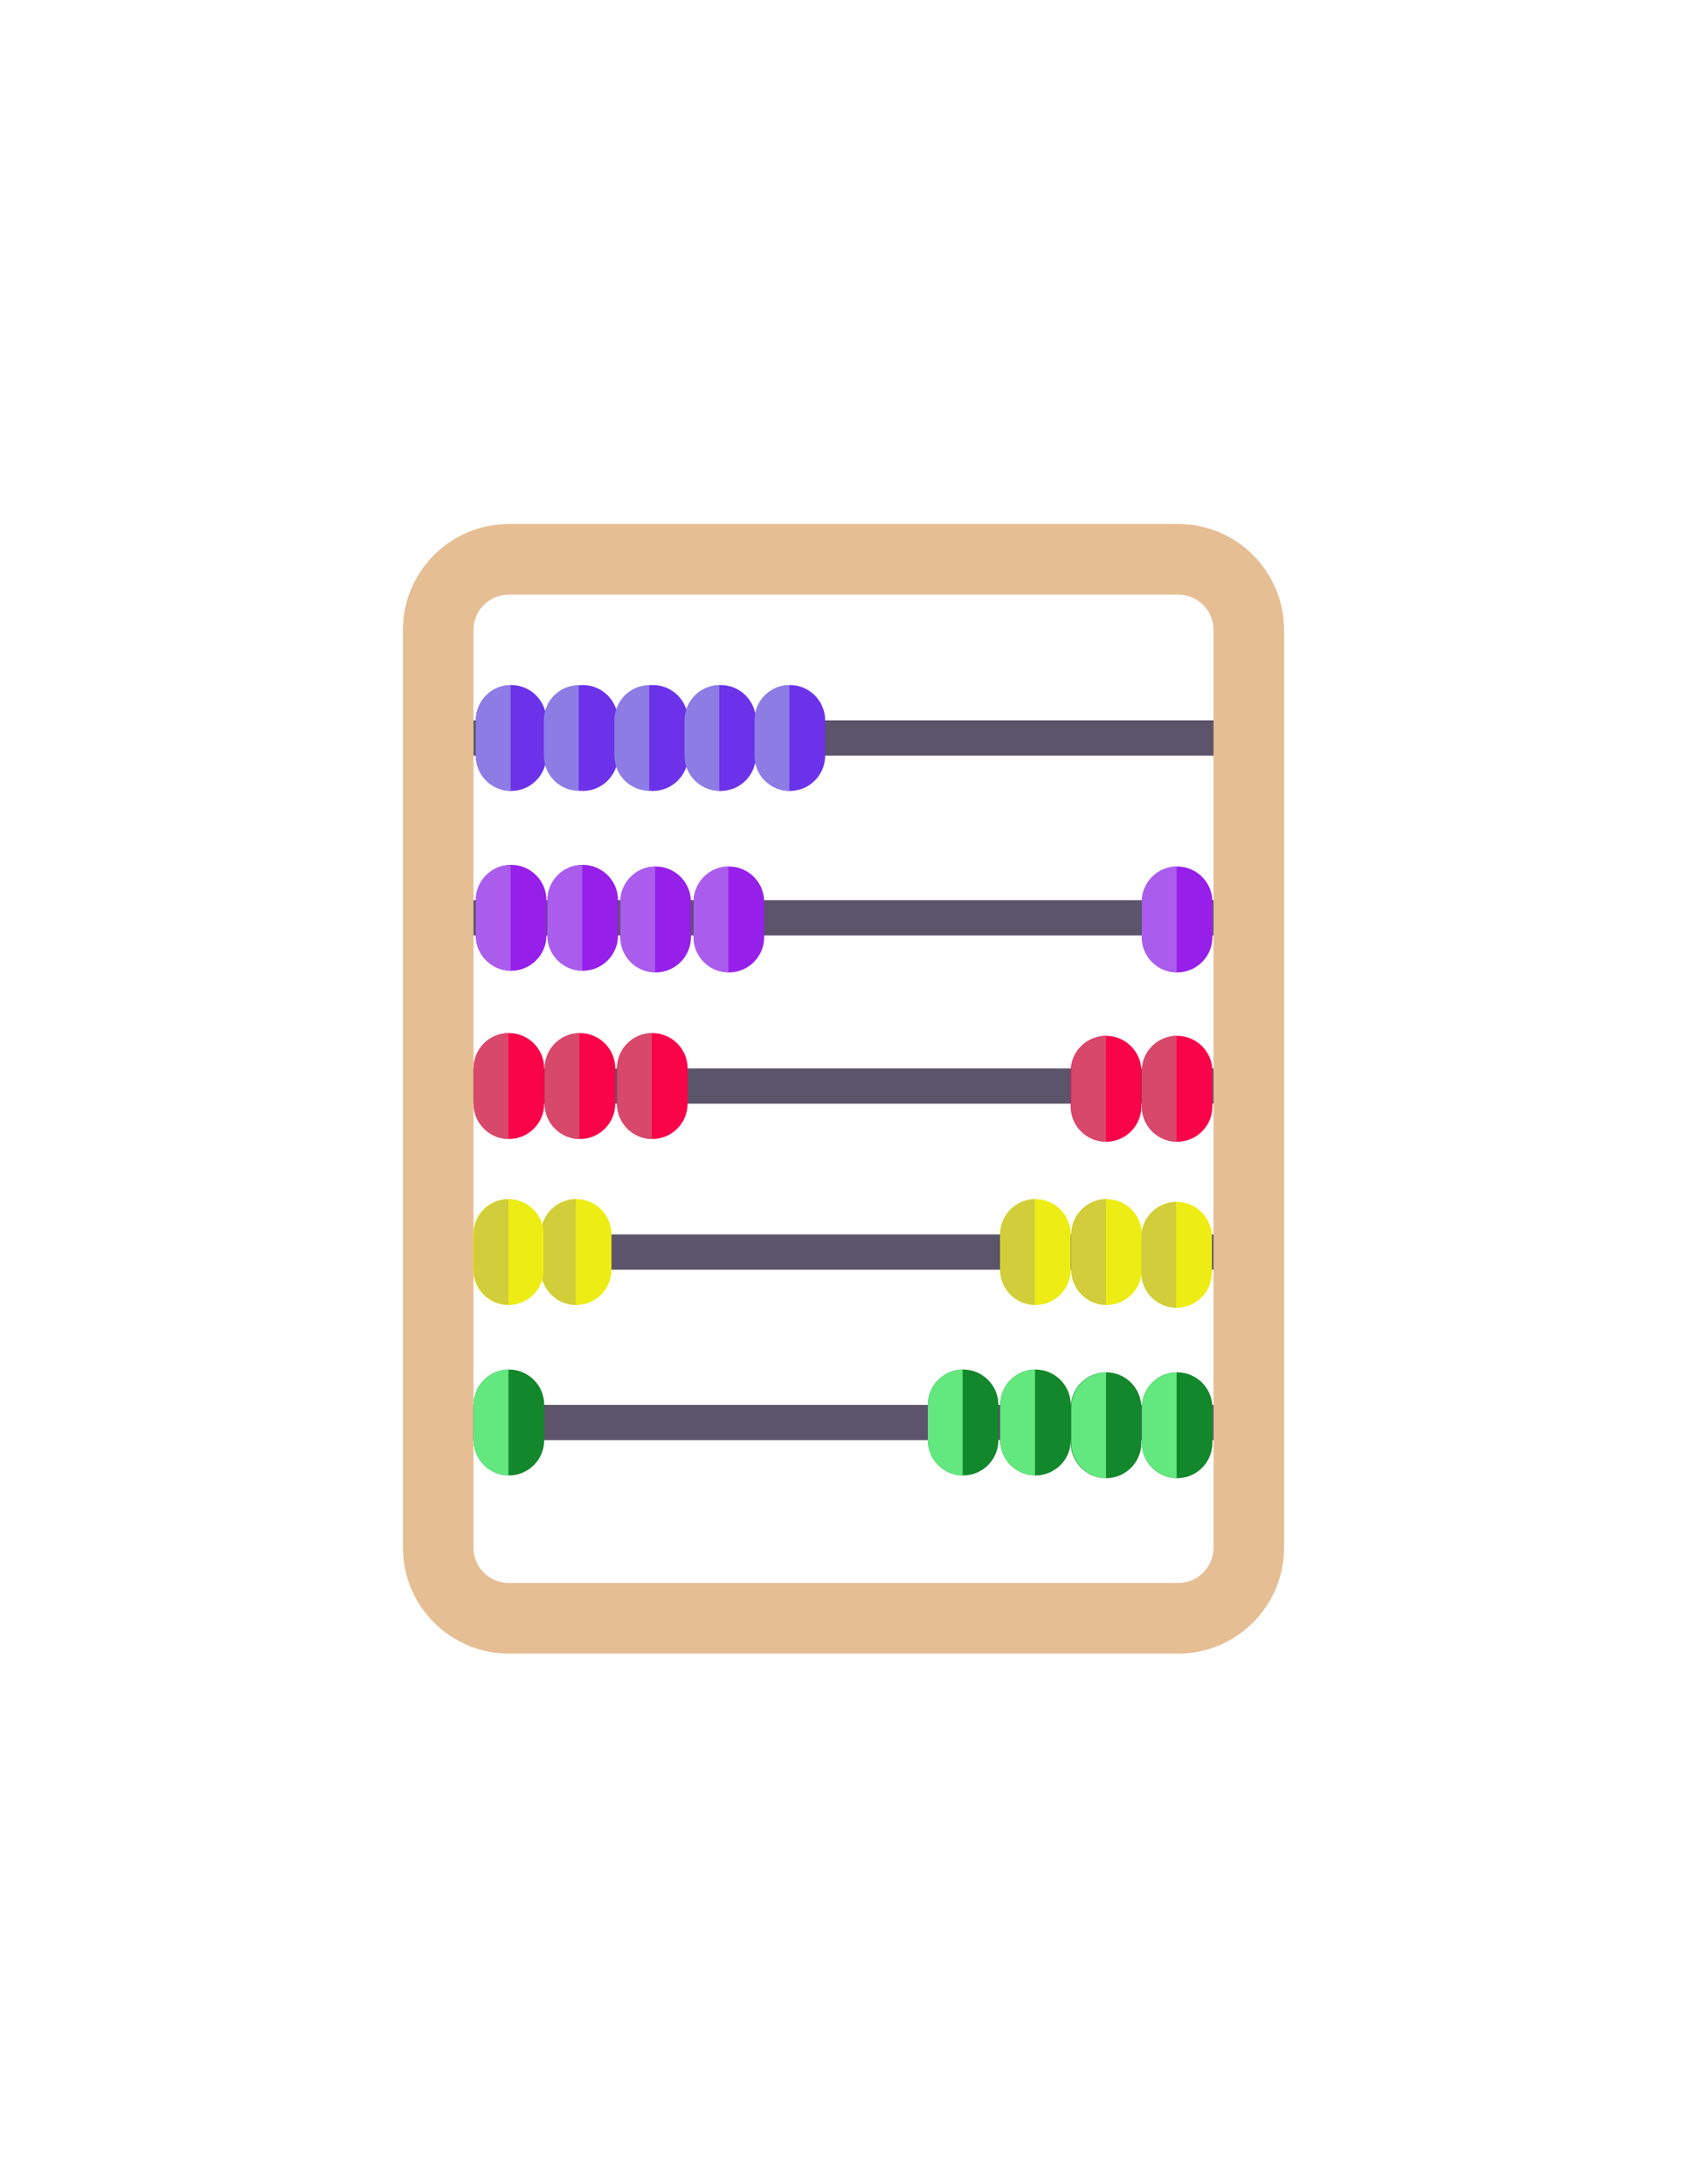<?xml version="1.0" encoding="utf-8"?>
<!-- Generator: Adobe Illustrator 16.0.0, SVG Export Plug-In . SVG Version: 6.00 Build 0)  -->
<!DOCTYPE svg PUBLIC "-//W3C//DTD SVG 1.1//EN" "http://www.w3.org/Graphics/SVG/1.1/DTD/svg11.dtd">
<svg version="1.1" id="Layer_1" xmlns="http://www.w3.org/2000/svg" xmlns:xlink="http://www.w3.org/1999/xlink" x="0px" y="0px"
	 width="612px" height="792px" viewBox="0 0 612 792" enable-background="new 0 0 612 792" xml:space="preserve">
<path fill="#5C546A" d="M446.801,522.205H165.2c-3.536,0-6.399-2.863-6.399-6.402c0-3.535,2.863-6.398,6.399-6.398h281.601
	c3.539,0,6.398,2.863,6.398,6.398C453.199,519.342,450.34,522.205,446.801,522.205L446.801,522.205z"/>
<g>
	<path fill="#5C546A" d="M446.801,400.205H165.2c-3.536,0-6.399-2.863-6.399-6.402c0-3.535,2.863-6.398,6.399-6.398h281.601
		c3.539,0,6.398,2.863,6.398,6.398C453.199,397.342,450.34,400.205,446.801,400.205L446.801,400.205z M446.801,400.205"/>
	<path fill="#5C546A" d="M446.625,274H165.024c-3.536,0-6.399-2.863-6.399-6.398c0-3.54,2.863-6.403,6.399-6.403h281.601
		c3.539,0,6.398,2.863,6.398,6.403C453.023,271.137,450.164,274,446.625,274L446.625,274z M446.625,274"/>
	<path fill="#5C546A" d="M446.625,339.202H165.024c-3.536,0-6.399-2.864-6.399-6.403c0-3.535,2.863-6.398,6.399-6.398h281.601
		c3.539,0,6.398,2.863,6.398,6.398C453.023,336.337,450.164,339.202,446.625,339.202L446.625,339.202z M446.625,339.202"/>
	<path fill="#5C546A" d="M446.625,460.398H165.024c-3.536,0-6.399-2.859-6.399-6.398s2.863-6.398,6.399-6.398h281.601
		c3.539,0,6.398,2.859,6.398,6.398S450.164,460.398,446.625,460.398L446.625,460.398z M446.625,460.398"/>
	<path fill="#E6BE94" d="M427.426,190H184.574c-21.171,0-38.398,17.227-38.398,38.398v332.801c0,21.176,17.227,38.402,38.398,38.402
		h242.852c21.176,0,38.398-17.227,38.398-38.402V228.398C465.824,207.227,448.602,190,427.426,190L427.426,190z M440.227,561.199
		c0,7.059-5.746,12.801-12.801,12.801H184.574c-7.054,0-12.796-5.742-12.796-12.801V228.398c0-7.054,5.742-12.796,12.796-12.796
		h242.852c7.055,0,12.801,5.742,12.801,12.796V561.199z M440.227,561.199"/>
	<path fill="#6B32EA" d="M211.403,286.801c-7.071,0-12.801-5.731-12.801-12.801v-12.801c0-7.07,5.73-12.801,12.801-12.801
		c7.066,0,12.796,5.731,12.796,12.801V274C224.199,281.07,218.469,286.801,211.403,286.801L211.403,286.801z M211.403,286.801"/>
	<path fill="#6B32EA" d="M236.824,286.801c-7.07,0-12.8-5.731-12.8-12.801v-12.801c0-7.07,5.73-12.801,12.8-12.801
		c7.071,0,12.801,5.731,12.801,12.801V274C249.625,281.07,243.895,286.801,236.824,286.801L236.824,286.801z M236.824,286.801"/>
	<path fill="#6B32EA" d="M261.426,286.801c-7.07,0-12.801-5.731-12.801-12.801v-12.801c0-7.07,5.731-12.801,12.801-12.801
		s12.801,5.731,12.801,12.801V274C274.227,281.07,268.496,286.801,261.426,286.801L261.426,286.801z M261.426,286.801"/>
	<path fill="#6B32EA" d="M185.426,286.801c-7.07,0-12.801-5.731-12.801-12.801v-12.801c0-7.07,5.73-12.801,12.801-12.801
		s12.801,5.731,12.801,12.801V274C198.227,281.07,192.496,286.801,185.426,286.801L185.426,286.801z M185.426,286.801"/>
	<path fill="#AA5DED" d="M209.135,314.219 M209.135,352.582 M210.135,314.219"/>
	<path fill="#961FEA" d="M237.852,352.602c-7.07,0-12.801-5.731-12.801-12.801V327c0-7.07,5.731-12.801,12.801-12.801
		s12.801,5.731,12.801,12.801v12.801C250.652,346.867,244.921,352.602,237.852,352.602L237.852,352.602z M237.852,352.602"/>
	<path fill="#AA5DED" d="M237.676,314.219c-6.984,0.093-12.625,5.773-12.625,12.781v12.801c0,7.008,5.641,12.683,12.625,12.781
		V314.219z M237.676,314.219"/>
	<path fill="#F90349" d="M210.398,413.002c-7.07,0-12.801-5.73-12.801-12.797v-12.801c0-7.07,5.73-12.801,12.801-12.801
		s12.797,5.73,12.797,12.801v12.801C223.195,407.271,217.468,413.002,210.398,413.002L210.398,413.002z M210.398,413.002"/>
	<path fill="#D8486B" d="M210.222,374.623c-6.988,0.094-12.625,5.77-12.625,12.781v12.801c0,7.008,5.637,12.684,12.625,12.781
		V374.623z M210.222,374.623"/>
	<path fill="#F90349" d="M184.625,413c-7.071,0-12.801-5.73-12.801-12.797v-12.801c0-7.07,5.73-12.801,12.801-12.801
		c7.07,0,12.797,5.73,12.797,12.801v12.801C197.422,407.27,191.695,413,184.625,413L184.625,413z M184.625,413"/>
	<path fill="#D8486B" d="M184.449,374.621c-6.988,0.094-12.625,5.77-12.625,12.781v12.801c0,7.008,5.637,12.684,12.625,12.781
		V374.621z M184.449,374.621"/>
	<path fill="#EDED15" d="M209.023,473.199c-7.066,0-12.797-5.73-12.797-12.801v-12.797c0-7.07,5.73-12.801,12.797-12.801
		c7.07,0,12.801,5.73,12.801,12.801v12.797C221.824,467.469,216.094,473.199,209.023,473.199L209.023,473.199z M209.023,473.199"/>
	<path fill="#D1CD3B" d="M208.852,434.816c-6.988,0.098-12.625,5.773-12.625,12.785v12.797c0,7.012,5.637,12.688,12.625,12.785
		V434.816z M208.852,434.816"/>
	<path fill="#EDED15" d="M375.625,473.199c-7.07,0-12.801-5.73-12.801-12.801v-12.797c0-7.07,5.73-12.801,12.801-12.801
		s12.801,5.73,12.801,12.801v12.797C388.426,467.469,382.695,473.199,375.625,473.199L375.625,473.199z M375.625,473.199"/>
	<path fill="#D1CD3B" d="M375.449,434.816c-6.984,0.098-12.625,5.773-12.625,12.785v12.797c0,7.012,5.641,12.688,12.625,12.785
		V434.816z M375.449,434.816"/>
	<path fill="#6B32EA" d="M286.537,286.801c-7.066,0-12.797-5.731-12.797-12.801v-12.801c0-7.07,5.73-12.801,12.797-12.801
		c7.07,0,12.801,5.731,12.801,12.801V274C299.338,281.07,293.607,286.801,286.537,286.801L286.537,286.801z M286.537,286.801"/>
	<path fill="#961FEA" d="M427.025,352.602c-7.07,0-12.801-5.731-12.801-12.801V327c0-7.07,5.73-12.801,12.801-12.801
		s12.801,5.731,12.801,12.801v12.801C439.826,346.867,434.096,352.602,427.025,352.602L427.025,352.602z M427.025,352.602"/>
	<path fill="#AA5DED" d="M426.85,314.219c-6.984,0.093-12.625,5.773-12.625,12.781v12.801c0,7.008,5.641,12.683,12.625,12.781
		V314.219z M426.85,314.219"/>
	<path fill="#F90349" d="M236.648,413.002c-7.07,0-12.801-5.73-12.801-12.797v-12.801c0-7.07,5.73-12.801,12.801-12.801
		s12.801,5.73,12.801,12.801v12.801C249.449,407.271,243.719,413.002,236.648,413.002L236.648,413.002z M236.648,413.002"/>
	<path fill="#D8486B" d="M236.473,374.623c-6.984,0.094-12.625,5.77-12.625,12.781v12.801c0,7.008,5.641,12.684,12.625,12.781
		V374.623z M236.473,374.623"/>
	<path fill="#F90349" d="M427.023,414c-7.07,0-12.801-5.73-12.801-12.797v-12.801c0-7.07,5.73-12.801,12.801-12.801
		s12.801,5.73,12.801,12.801v12.801C439.824,408.27,434.094,414,427.023,414L427.023,414z M427.023,414"/>
	<path fill="#D8486B" d="M426.848,375.619c-6.984,0.094-12.625,5.77-12.625,12.781v12.801c0,7.008,5.641,12.684,12.625,12.781
		V375.619z M426.848,375.619"/>
	<path fill="#EDED15" d="M401.426,473.199c-7.07,0-12.801-5.73-12.801-12.801v-12.797c0-7.07,5.73-12.801,12.801-12.801
		s12.801,5.73,12.801,12.801v12.797C414.227,467.469,408.496,473.199,401.426,473.199L401.426,473.199z M401.426,473.199"/>
	<path fill="#D1CD3B" d="M401.25,434.816c-6.984,0.098-12.625,5.773-12.625,12.785v12.797c0,7.012,5.641,12.688,12.625,12.785
		V434.816z M401.25,434.816"/>
	<path fill="#8E7CE5" d="M185.25,248.418c-6.989,0.093-12.625,5.773-12.625,12.781V274c0,7.008,5.636,12.684,12.625,12.781V248.418z
		 M185.25,248.418"/>
	<path fill="#8E7CE5" d="M209.914,248.418c-6.989,0.093-12.625,5.773-12.625,12.781V274c0,7.008,5.636,12.684,12.625,12.781V248.418
		z M209.914,248.418"/>
	<path fill="#8E7CE5" d="M235.511,248.418c-6.989,0.093-12.625,5.773-12.625,12.781V274c0,7.008,5.636,12.684,12.625,12.781V248.418
		z M235.511,248.418"/>
	<path fill="#8E7CE5" d="M260.938,248.418c-6.989,0.093-12.625,5.773-12.625,12.781V274c0,7.008,5.636,12.684,12.625,12.781V248.418
		z M260.938,248.418"/>
	<path fill="#8E7CE5" d="M286.365,248.418c-6.988,0.093-12.625,5.773-12.625,12.781V274c0,7.008,5.637,12.684,12.625,12.781V248.418
		z M286.365,248.418"/>
</g>
<path fill="#F90349" d="M401.25,414c-7.07,0-12.801-5.73-12.801-12.797v-12.801c0-7.07,5.73-12.801,12.801-12.801
	s12.801,5.73,12.801,12.801v12.801C414.051,408.27,408.32,414,401.25,414L401.25,414z M401.25,414"/>
<path fill="#D8486B" d="M401.25,375.619c-6.984,0.094-12.625,5.77-12.625,12.781v12.801c0,7.008,5.641,12.684,12.625,12.781V375.619
	z M401.25,375.619"/>
<path fill="#EDED15" d="M184.45,473.199c-7.067,0-12.797-5.73-12.797-12.801v-12.797c0-7.07,5.73-12.801,12.797-12.801
	c7.07,0,12.8,5.73,12.8,12.801v12.797C197.25,467.469,191.52,473.199,184.45,473.199L184.45,473.199z M184.45,473.199"/>
<path fill="#D1CD3B" d="M184.451,434.816c-6.988,0.098-12.625,5.773-12.625,12.785v12.797c0,7.012,5.637,12.688,12.625,12.785
	V434.816z M184.451,434.816"/>
<path fill="#EDED15" d="M426.848,474.199c-7.066,0-12.797-5.73-12.797-12.801v-12.797c0-7.07,5.73-12.801,12.797-12.801
	c7.07,0,12.801,5.73,12.801,12.801v12.797C439.648,468.469,433.918,474.199,426.848,474.199L426.848,474.199z M426.848,474.199"/>
<path fill="#D1CD3B" d="M426.676,435.816c-6.988,0.098-12.625,5.773-12.625,12.785v12.797c0,7.012,5.637,12.688,12.625,12.785
	V435.816z M426.676,435.816"/>
<path fill="#961FEA" d="M184.932,574.602"/>
<path fill="#961FEA" d="M210.353,574.602"/>
<path fill="#961FEA" d="M235.955,574.602"/>
<path fill="#961FEA" d="M401.467,574.602"/>
<path fill="#961FEA" d="M427.068,574.602"/>
<path fill="#961FEA" d="M211.4,352.002c-7.07,0-12.801-5.73-12.801-12.801V326.4c0-7.07,5.731-12.801,12.801-12.801
	c7.07,0,12.801,5.731,12.801,12.801v12.801C224.201,346.268,218.471,352.002,211.4,352.002L211.4,352.002z M211.4,352.002"/>
<path fill="#AA5DED" d="M211.225,313.62c-6.984,0.093-12.625,5.773-12.625,12.781v12.801c0,7.008,5.641,12.684,12.625,12.781V313.62
	z M211.225,313.62"/>
<path fill="#961FEA" d="M185.426,352.002c-7.07,0-12.801-5.73-12.801-12.801V326.4c0-7.07,5.731-12.801,12.801-12.801
	c7.07,0,12.801,5.731,12.801,12.801v12.801C198.227,346.268,192.496,352.002,185.426,352.002L185.426,352.002z M185.426,352.002"/>
<path fill="#AA5DED" d="M185.25,313.62c-6.984,0.093-12.625,5.773-12.625,12.781v12.801c0,7.008,5.641,12.684,12.625,12.781V313.62z
	 M185.25,313.62"/>
<path fill="#961FEA" d="M264.426,352.602c-7.07,0-12.801-5.73-12.801-12.801V327c0-7.07,5.731-12.801,12.801-12.801
	c7.07,0,12.801,5.731,12.801,12.801v12.801C277.227,346.867,271.496,352.602,264.426,352.602L264.426,352.602z M264.426,352.602"/>
<path fill="#AA5DED" d="M264.25,314.219c-6.984,0.093-12.625,5.773-12.625,12.781v12.801c0,7.008,5.641,12.684,12.625,12.781
	V314.219z M264.25,314.219"/>
<path fill="#13872B" d="M349.398,535.002c-7.07,0-12.801-5.73-12.801-12.797v-12.801c0-7.07,5.73-12.801,12.801-12.801
	s12.797,5.73,12.797,12.801v12.801C362.195,529.271,356.469,535.002,349.398,535.002L349.398,535.002z"/>
<path fill="#62E87E" d="M349.223,496.623c-6.988,0.094-12.625,5.77-12.625,12.781v12.801c0,7.008,5.637,12.684,12.625,12.781
	V496.623z"/>
<path fill="#D8486B" d="M210.222,496.623"/>
<path fill="#13872B" d="M184.625,535c-7.07,0-12.801-5.73-12.801-12.797v-12.801c0-7.07,5.73-12.801,12.801-12.801
	s12.797,5.73,12.797,12.801v12.801C197.422,529.27,191.695,535,184.625,535L184.625,535z"/>
<path fill="#62E87E" d="M184.449,496.621c-6.988,0.094-12.625,5.77-12.625,12.781v12.801c0,7.008,5.637,12.684,12.625,12.781
	V496.621z"/>
<path fill="#D8486B" d="M184.449,496.621"/>
<path fill="#13872B" d="M375.648,535.002c-7.07,0-12.801-5.73-12.801-12.797v-12.801c0-7.07,5.73-12.801,12.801-12.801
	s12.801,5.73,12.801,12.801v12.801C388.449,529.271,382.719,535.002,375.648,535.002L375.648,535.002z"/>
<path fill="#62E87E" d="M375.473,496.623c-6.984,0.094-12.625,5.77-12.625,12.781v12.801c0,7.008,5.641,12.684,12.625,12.781
	V496.623z"/>
<path fill="#D8486B" d="M375.473,496.623"/>
<path fill="#13872B" d="M427.023,536c-7.07,0-12.801-5.73-12.801-12.797v-12.801c0-7.07,5.73-12.801,12.801-12.801
	s12.801,5.73,12.801,12.801v12.801C439.824,530.27,434.094,536,427.023,536L427.023,536z"/>
<path fill="#62E87E" d="M426.848,497.619c-6.984,0.094-12.625,5.77-12.625,12.781v12.801c0,7.008,5.641,12.684,12.625,12.781
	V497.619z"/>
<path fill="#D8486B" d="M426.848,496.619"/>
<path fill="#13872B" d="M401.25,536c-7.07,0-12.801-5.73-12.801-12.797v-12.801c0-7.07,5.73-12.801,12.801-12.801
	s12.801,5.73,12.801,12.801v12.801C414.051,530.27,408.32,536,401.25,536L401.25,536z"/>
<path fill="#62E87E" d="M401.25,497.619c-6.984,0.094-12.625,5.77-12.625,12.781v12.801c0,7.008,5.641,12.684,12.625,12.781V497.619
	z"/>
<path fill="#D8486B" d="M401.25,497.619"/>
</svg>
